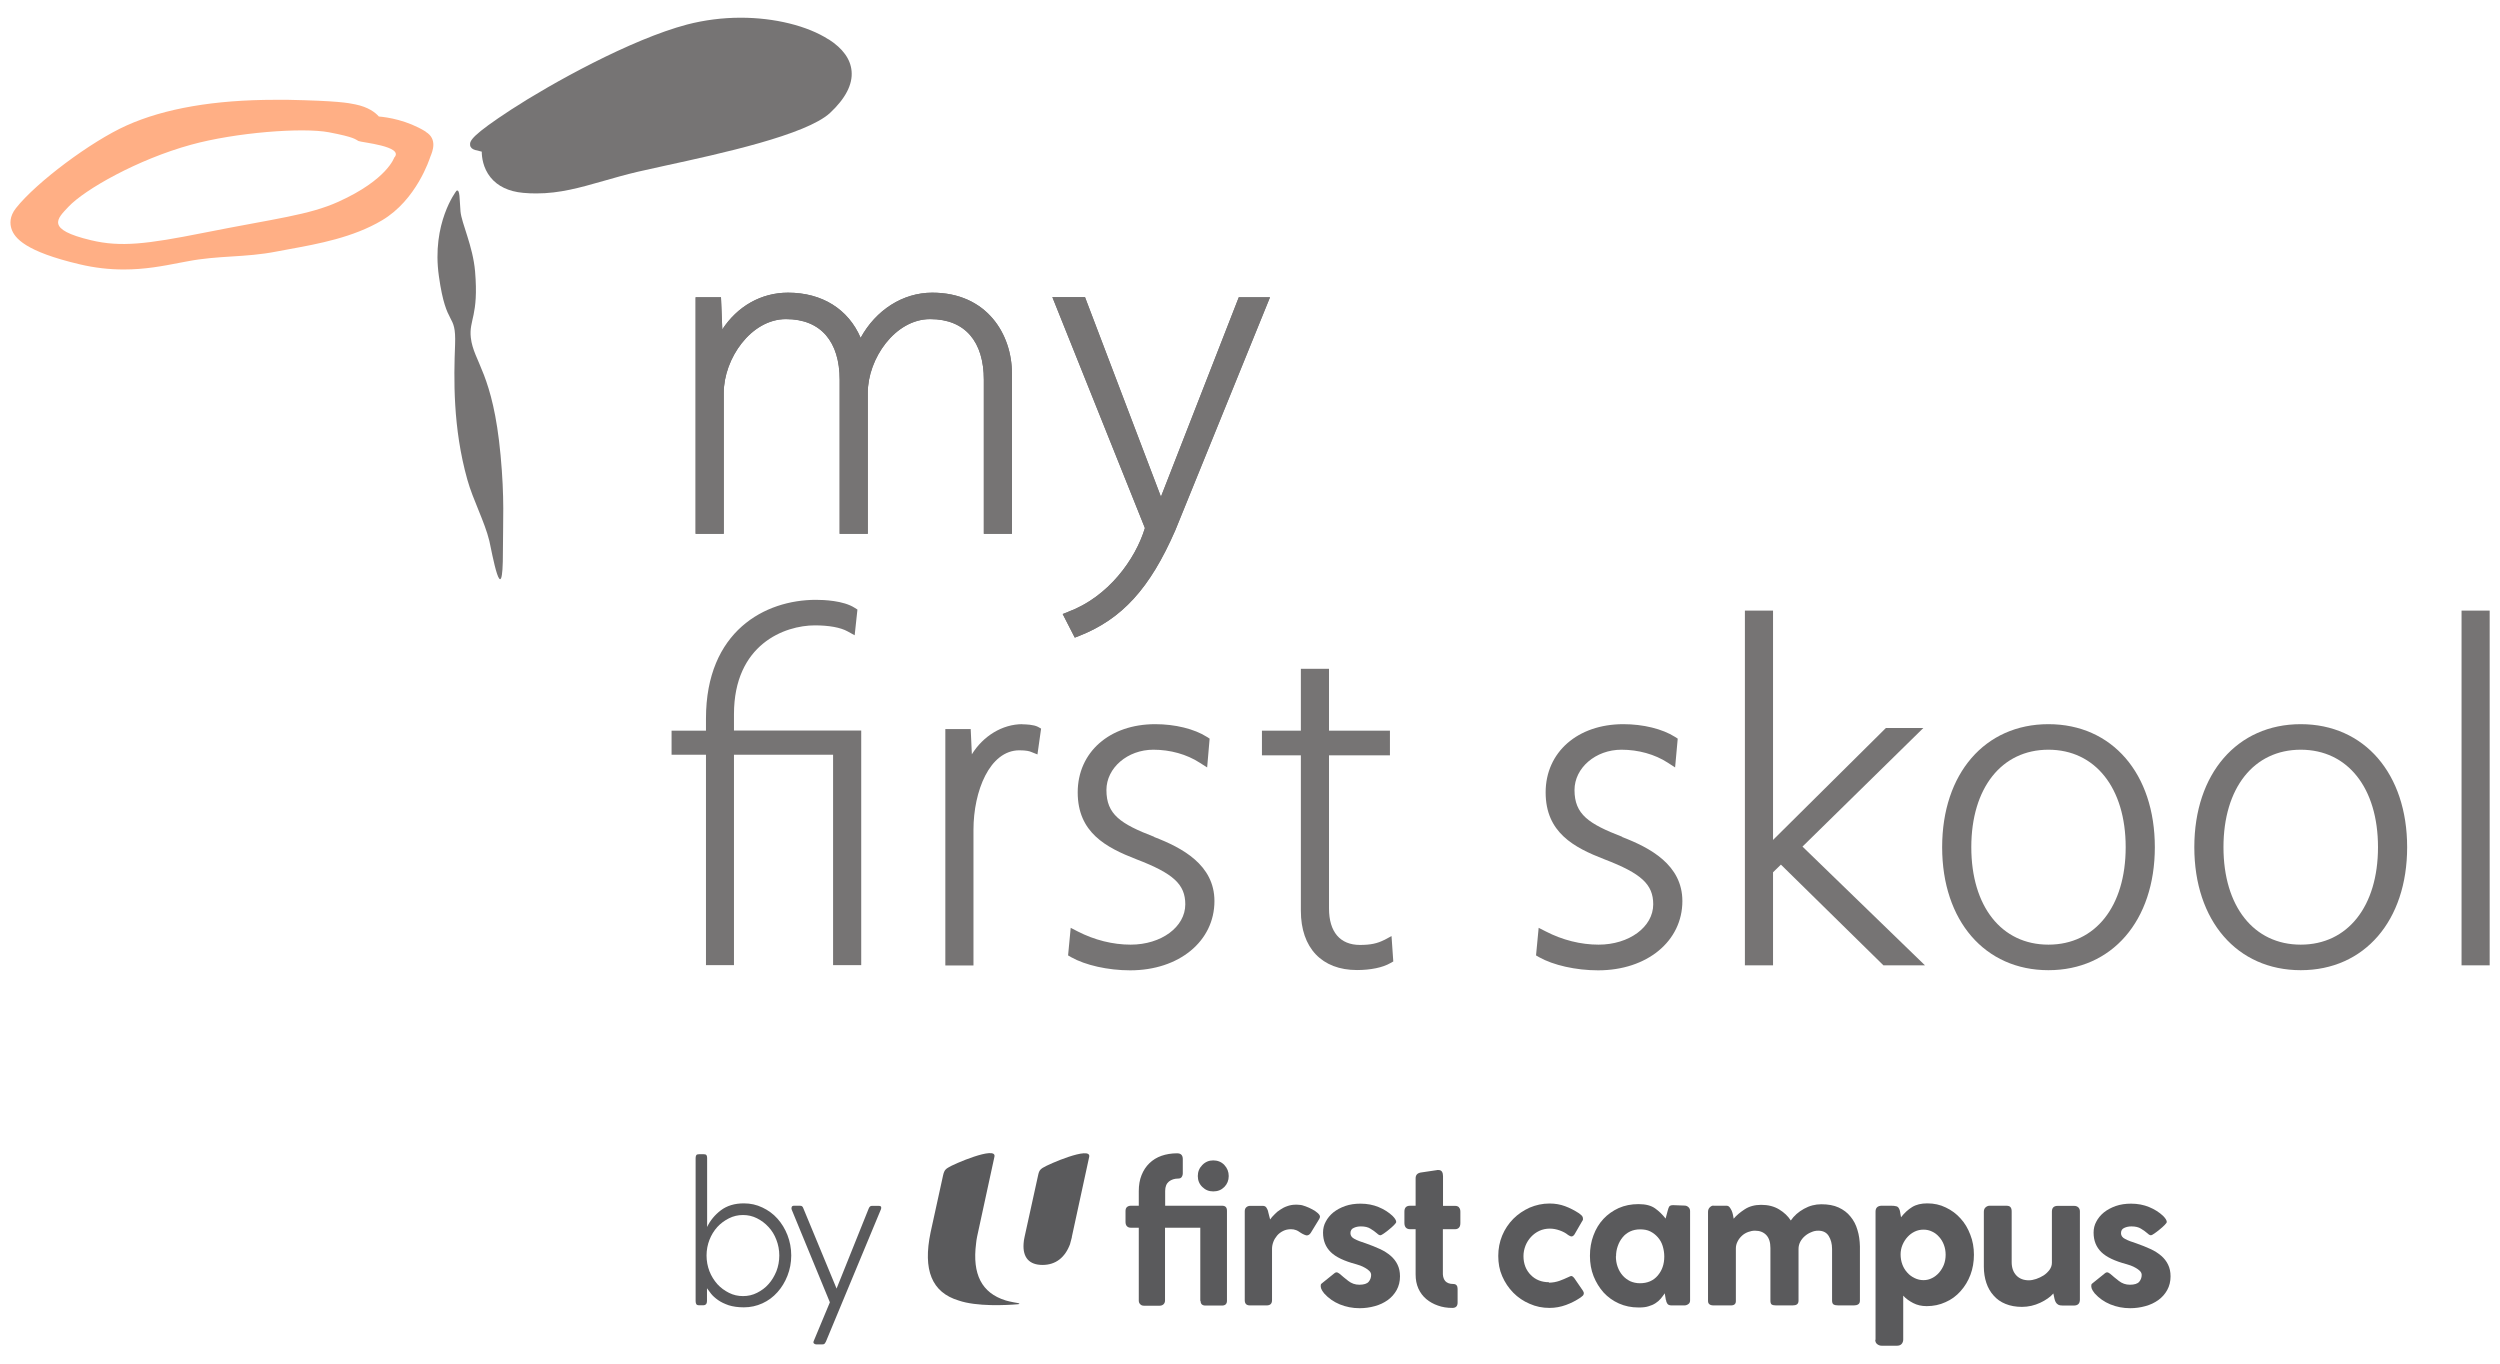 <svg width="121" height="66" viewBox="0 0 121 66" fill="none" xmlns="http://www.w3.org/2000/svg">
<g id="MFS Logo" clip-path="url(#clip0_38672_15552)">
<path id="Vector" d="M19.084 7.618C19.084 7.618 18.753 8.691 16.382 9.763C14.943 10.413 13.362 10.57 9.841 11.271C7.111 11.814 5.841 11.971 4.409 11.628C2.179 11.099 2.772 10.585 3.308 10.013C4.098 9.169 6.673 7.711 9.249 7.004C11.401 6.411 14.646 6.16 15.923 6.403C17.193 6.646 17.193 6.746 17.349 6.825C17.497 6.897 19.557 7.075 19.091 7.618M20.601 6.368C19.705 5.817 18.753 5.674 18.336 5.639C18.167 5.446 17.828 5.181 17.2 5.053C16.848 4.981 16.361 4.881 13.941 4.831C13.743 4.831 13.539 4.831 13.32 4.831C10.392 4.831 7.965 5.246 6.123 6.075C4.416 6.839 1.763 8.819 0.775 10.07C0.451 10.477 0.479 10.842 0.556 11.078C0.705 11.521 1.213 12.171 3.858 12.793C4.585 12.965 5.284 13.043 5.996 13.043C7.012 13.043 7.873 12.879 8.72 12.714L9.101 12.643C9.806 12.507 10.519 12.457 11.21 12.414C11.909 12.371 12.635 12.321 13.362 12.178L14.011 12.057C15.387 11.807 17.102 11.492 18.491 10.663C20.157 9.677 20.791 7.697 20.827 7.59C20.933 7.333 21.187 6.732 20.608 6.382" fill="#FFAF85"/>
<path id="Vector_2" d="M40.103 1.908C39.08 1.25 37.492 0.857 35.848 0.857C34.966 0.857 34.091 0.971 33.259 1.186C30.542 1.901 26.676 4.045 24.743 5.303C22.852 6.539 22.725 6.811 22.753 7.025C22.767 7.14 22.852 7.218 23 7.261C23.134 7.297 23.24 7.325 23.317 7.34C23.317 7.597 23.374 8.126 23.741 8.583C24.087 9.012 24.616 9.269 25.321 9.334C25.533 9.355 25.752 9.362 25.963 9.362C27.092 9.362 28.066 9.084 29.195 8.762C29.717 8.612 30.267 8.455 30.874 8.312C31.22 8.233 31.657 8.133 32.158 8.026C34.889 7.433 39.016 6.532 40.173 5.467C40.921 4.767 41.274 4.088 41.217 3.444C41.168 2.866 40.794 2.344 40.103 1.901" fill="#767474"/>
<path id="Vector_3" d="M22.083 9.248C22.083 9.248 20.876 10.806 21.243 13.372C21.603 15.945 22.083 15.059 22.026 16.681C21.963 18.304 21.913 20.698 22.619 23.214C22.894 24.2 23.459 25.251 23.684 26.18C23.797 26.666 24.348 29.782 24.341 26.666C24.341 25.251 24.425 24.129 24.228 22.035C23.861 18.061 22.922 17.525 22.788 16.345C22.69 15.473 23.177 15.302 22.993 13.129C22.887 11.907 22.344 10.82 22.288 10.234C22.238 9.677 22.273 9.105 22.083 9.241" fill="#767474"/>
<path id="Vector_4" d="M47.617 18.382V25.837H48.978V18.068C48.978 16.188 47.772 14.165 45.119 14.165C43.694 14.165 42.389 15.009 41.655 16.352C41.062 14.966 39.792 14.165 38.141 14.165C36.836 14.165 35.686 14.83 34.959 15.945L34.896 14.387H33.668V25.837H35.03V19.011C35.03 17.36 36.349 15.445 38.042 15.445C39.736 15.445 40.639 16.546 40.639 18.382V25.837H42.001V19.011C42.001 17.36 43.32 15.445 45.02 15.445C46.721 15.445 47.617 16.546 47.617 18.382Z" fill="#767474"/>
<path id="Vector_5" d="M51.71 29.611L51.434 29.718L52.02 30.861L52.239 30.776C54.313 29.954 55.654 28.482 56.881 25.673L61.468 14.387H59.958L56.19 24.043L52.578 14.551L52.514 14.38H50.934L55.414 25.558C54.955 27.073 53.643 28.889 51.703 29.611" fill="#767474"/>
<path id="Vector_6" d="M47.617 18.382V25.837H48.978V18.068C48.978 16.188 47.772 14.165 45.119 14.165C43.694 14.165 42.389 15.009 41.655 16.352C41.062 14.966 39.792 14.165 38.141 14.165C36.836 14.165 35.686 14.83 34.959 15.945L34.896 14.387H33.668V25.837H35.03V19.011C35.03 17.36 36.349 15.445 38.042 15.445C39.736 15.445 40.639 16.546 40.639 18.382V25.837H42.001V19.011C42.001 17.36 43.32 15.445 45.02 15.445C46.721 15.445 47.617 16.546 47.617 18.382Z" fill="#767474"/>
<path id="Vector_7" d="M51.71 29.611L51.434 29.718L52.02 30.861L52.239 30.776C54.313 29.954 55.654 28.482 56.881 25.673L61.468 14.387H59.958L56.19 24.043L52.578 14.551L52.514 14.38H50.934L55.414 25.558C54.955 27.073 53.643 28.889 51.703 29.611" fill="#767474"/>
<path id="Vector_8" d="M35.524 34.571C35.524 31.176 37.986 30.268 39.44 30.268C40.117 30.268 40.681 30.368 41.027 30.561L41.366 30.747L41.5 29.503L41.366 29.418C40.822 29.067 39.87 29.032 39.489 29.032C37.033 29.032 34.169 30.54 34.169 34.778V35.364H32.504V36.529H34.169V46.714H35.524V36.529H40.321V46.714H41.683V35.357H35.524V34.557V34.571Z" fill="#767474"/>
<path id="Vector_9" d="M49.486 35.05C48.506 35.05 47.581 35.629 47.038 36.508L46.982 35.286H45.754V46.728H47.116V40.16C47.116 38.295 47.899 36.315 49.338 36.315C49.663 36.315 49.832 36.358 49.91 36.394L50.213 36.515L50.389 35.264L50.234 35.178C50.029 35.071 49.642 35.057 49.486 35.057" fill="#767474"/>
<path id="Vector_10" d="M55.865 40.503C54.228 39.874 53.551 39.417 53.551 38.237C53.551 37.165 54.574 36.286 55.823 36.286C56.641 36.286 57.438 36.508 58.066 36.915L58.426 37.144L58.546 35.75L58.412 35.664C57.805 35.279 56.874 35.05 55.914 35.05C53.699 35.05 52.161 36.408 52.161 38.352C52.161 40.296 53.53 41.018 55.004 41.59C56.796 42.276 57.368 42.805 57.368 43.77C57.368 44.863 56.211 45.721 54.722 45.721C53.861 45.721 52.972 45.499 52.154 45.078L51.822 44.906L51.695 46.242L51.843 46.328C52.528 46.714 53.621 46.964 54.701 46.964C57.065 46.964 58.779 45.556 58.779 43.612C58.779 41.861 57.22 41.032 55.858 40.51" fill="#767474"/>
<path id="Vector_11" d="M66.998 45.492C66.666 45.664 66.327 45.735 65.826 45.735C64.86 45.735 64.324 45.106 64.324 43.97V36.558H67.273V35.364H64.324V32.37H62.962V35.364H61.078V36.558H62.962V44.084C62.962 45.878 63.978 46.95 65.678 46.95C66.335 46.95 66.927 46.829 67.294 46.614L67.435 46.535L67.35 45.306L67.005 45.492H66.998Z" fill="#767474"/>
<path id="Vector_12" d="M78.521 40.503C76.891 39.874 76.206 39.417 76.206 38.237C76.206 37.165 77.229 36.286 78.478 36.286C79.297 36.286 80.094 36.508 80.722 36.915L81.075 37.144L81.202 35.75L81.068 35.664C80.461 35.279 79.529 35.05 78.57 35.05C76.355 35.05 74.809 36.408 74.809 38.352C74.809 40.296 76.178 41.018 77.653 41.59C79.445 42.276 80.016 42.805 80.016 43.77C80.016 44.863 78.852 45.721 77.371 45.721C76.51 45.721 75.621 45.499 74.809 45.078L74.471 44.906L74.344 46.242L74.492 46.328C75.176 46.714 76.27 46.964 77.349 46.964C79.713 46.964 81.427 45.556 81.427 43.612C81.427 41.861 79.868 41.032 78.507 40.51" fill="#767474"/>
<path id="Vector_13" d="M99.144 45.721C96.872 45.721 95.411 43.87 95.411 41.004C95.411 38.137 96.879 36.286 99.144 36.286C101.408 36.286 102.883 38.137 102.883 41.004C102.883 43.87 101.415 45.721 99.144 45.721ZM99.144 35.05C96.067 35.05 94 37.444 94 41.004C94 44.563 96.067 46.957 99.144 46.957C102.22 46.957 104.294 44.563 104.294 41.004C104.294 37.444 102.227 35.05 99.144 35.05Z" fill="#767474"/>
<path id="Vector_14" d="M111.356 45.721C109.084 45.721 107.616 43.87 107.616 41.004C107.616 38.137 109.084 36.286 111.356 36.286C113.627 36.286 115.095 38.137 115.095 41.004C115.095 43.87 113.627 45.721 111.356 45.721ZM111.356 35.05C108.279 35.05 106.205 37.444 106.205 41.004C106.205 44.563 108.272 46.957 111.356 46.957C114.439 46.957 116.506 44.563 116.506 41.004C116.506 37.444 114.432 35.05 111.356 35.05Z" fill="#767474"/>
<path id="Vector_15" d="M93.089 35.236H91.276L85.815 40.653V29.553H84.453V46.721H85.815V42.218L86.196 41.847L91.085 46.65L91.156 46.721H93.167L87.24 40.975L93.089 35.236Z" fill="#767474"/>
<path id="Vector_16" d="M120.5 29.553H119.139V46.721H120.5V29.553Z" fill="#767474"/>
<path id="Vector_17" d="M74.964 62.081C75.154 62.081 75.324 62.045 75.472 61.995C75.613 61.945 75.761 61.881 75.916 61.809C75.98 61.774 76.029 61.759 76.05 61.759C76.093 61.759 76.142 61.795 76.199 61.867L76.615 62.474C76.643 62.524 76.657 62.56 76.657 62.581C76.657 62.638 76.636 62.688 76.601 62.717C76.558 62.753 76.523 62.781 76.495 62.803C76.283 62.946 76.05 63.067 75.796 63.16C75.542 63.253 75.274 63.303 74.999 63.303C74.653 63.303 74.336 63.239 74.033 63.103C73.729 62.974 73.468 62.796 73.242 62.567C73.017 62.338 72.84 62.074 72.706 61.767C72.572 61.459 72.516 61.138 72.516 60.787C72.516 60.437 72.579 60.108 72.706 59.801C72.833 59.494 73.017 59.222 73.242 58.993C73.468 58.765 73.736 58.586 74.033 58.45C74.336 58.322 74.653 58.25 74.999 58.25C75.267 58.25 75.514 58.293 75.747 58.379C75.98 58.464 76.213 58.586 76.445 58.736H76.439C76.488 58.772 76.53 58.807 76.566 58.843C76.601 58.886 76.615 58.929 76.615 58.979C76.615 58.993 76.615 59.008 76.615 59.029C76.615 59.05 76.601 59.072 76.587 59.086L76.206 59.744C76.206 59.744 76.17 59.794 76.142 59.815C76.114 59.837 76.086 59.844 76.05 59.844C76.022 59.844 75.973 59.822 75.895 59.772C75.782 59.679 75.648 59.608 75.486 59.551C75.324 59.494 75.168 59.465 75.013 59.465C74.83 59.465 74.66 59.501 74.505 59.572C74.35 59.644 74.216 59.744 74.103 59.865C73.99 59.987 73.898 60.13 73.835 60.287C73.772 60.451 73.736 60.616 73.736 60.794C73.736 61.166 73.856 61.473 74.089 61.709C74.322 61.945 74.618 62.059 74.971 62.059" fill="#5A5A5C"/>
<path id="Vector_18" d="M78.209 60.802C78.209 60.987 78.237 61.159 78.294 61.316C78.35 61.473 78.428 61.609 78.534 61.731C78.639 61.852 78.759 61.938 78.9 62.01C79.042 62.074 79.204 62.109 79.373 62.109C79.733 62.109 80.022 61.988 80.234 61.738C80.446 61.488 80.551 61.188 80.551 60.816C80.551 60.637 80.523 60.473 80.474 60.308C80.424 60.144 80.347 60.008 80.241 59.887C80.135 59.765 80.015 59.672 79.874 59.601C79.733 59.529 79.564 59.501 79.38 59.501C79.204 59.501 79.042 59.536 78.9 59.601C78.752 59.672 78.632 59.765 78.534 59.887C78.435 60.008 78.357 60.144 78.301 60.308C78.244 60.466 78.216 60.63 78.216 60.809M80.629 62.924C80.615 62.86 80.608 62.803 80.601 62.76C80.594 62.717 80.587 62.66 80.573 62.596C80.516 62.681 80.453 62.767 80.382 62.853C80.311 62.939 80.227 63.01 80.128 63.074C80.029 63.139 79.916 63.189 79.789 63.224C79.662 63.267 79.507 63.282 79.324 63.282H79.303C78.957 63.282 78.646 63.217 78.357 63.089C78.068 62.96 77.821 62.781 77.616 62.56C77.412 62.331 77.249 62.067 77.129 61.767C77.01 61.466 76.953 61.138 76.953 60.78C76.953 60.423 77.01 60.094 77.123 59.794C77.235 59.486 77.398 59.222 77.602 59C77.807 58.779 78.061 58.6 78.343 58.471C78.632 58.343 78.95 58.279 79.303 58.279C79.655 58.279 79.916 58.35 80.107 58.486C80.297 58.622 80.467 58.786 80.615 58.979L80.714 58.607C80.742 58.493 80.77 58.422 80.798 58.386C80.834 58.35 80.89 58.329 80.982 58.329L81.525 58.35C81.596 58.35 81.659 58.371 81.716 58.422C81.772 58.471 81.8 58.536 81.8 58.614V62.939C81.8 63.017 81.772 63.082 81.716 63.117C81.659 63.16 81.596 63.182 81.525 63.182H80.904C80.805 63.182 80.742 63.153 80.707 63.11C80.671 63.06 80.643 62.996 80.636 62.917" fill="#5A5A5C"/>
<path id="Vector_19" d="M82.922 58.357H83.564C83.621 58.357 83.67 58.379 83.712 58.429C83.748 58.479 83.783 58.529 83.811 58.593C83.839 58.657 83.86 58.722 83.874 58.793C83.889 58.865 83.903 58.929 83.91 58.986C84.044 58.822 84.227 58.672 84.446 58.529C84.665 58.386 84.933 58.314 85.243 58.314C85.575 58.314 85.864 58.386 86.111 58.536C86.358 58.686 86.541 58.865 86.675 59.072C86.831 58.843 87.042 58.657 87.311 58.507C87.579 58.357 87.861 58.286 88.15 58.286C88.482 58.286 88.757 58.336 88.99 58.443C89.222 58.55 89.413 58.693 89.561 58.879C89.716 59.065 89.829 59.279 89.9 59.529C89.978 59.772 90.013 60.044 90.02 60.33V62.946C90.02 63.039 89.992 63.096 89.935 63.132C89.879 63.167 89.808 63.182 89.724 63.182H88.983C88.877 63.182 88.799 63.167 88.75 63.139C88.7 63.11 88.672 63.046 88.672 62.953V60.451C88.672 60.201 88.616 59.994 88.51 59.822C88.404 59.651 88.235 59.565 88.002 59.565C87.889 59.565 87.776 59.587 87.67 59.636C87.557 59.679 87.452 59.744 87.36 59.822C87.268 59.901 87.191 59.994 87.134 60.101C87.078 60.208 87.049 60.323 87.049 60.444V62.946C87.049 63.039 87.021 63.096 86.972 63.132C86.922 63.167 86.852 63.182 86.76 63.182H85.963C85.864 63.182 85.794 63.167 85.751 63.139C85.709 63.11 85.688 63.046 85.688 62.953V60.401C85.688 60.13 85.624 59.922 85.49 59.779C85.356 59.636 85.173 59.565 84.94 59.565C84.827 59.565 84.721 59.587 84.608 59.629C84.495 59.672 84.397 59.73 84.312 59.808C84.227 59.887 84.15 59.98 84.1 60.087C84.044 60.194 84.016 60.301 84.016 60.423V62.974C84.016 63.11 83.938 63.182 83.776 63.182H82.943C82.76 63.182 82.668 63.11 82.668 62.967V58.657C82.668 58.565 82.696 58.493 82.753 58.436C82.809 58.379 82.873 58.35 82.929 58.35" fill="#5A5A5C"/>
<path id="Vector_20" d="M91.989 60.709C91.989 60.887 92.018 61.052 92.074 61.202C92.13 61.352 92.208 61.48 92.314 61.595C92.413 61.709 92.533 61.795 92.667 61.859C92.801 61.924 92.942 61.959 93.097 61.959C93.252 61.959 93.386 61.924 93.513 61.859C93.64 61.795 93.753 61.709 93.852 61.595C93.951 61.48 94.028 61.352 94.085 61.209C94.141 61.059 94.169 60.902 94.169 60.73C94.169 60.559 94.141 60.401 94.085 60.251C94.028 60.101 93.951 59.972 93.852 59.865C93.753 59.751 93.64 59.665 93.513 59.608C93.386 59.544 93.245 59.515 93.097 59.515C92.949 59.515 92.808 59.544 92.674 59.608C92.54 59.672 92.427 59.758 92.328 59.865C92.229 59.972 92.145 60.101 92.081 60.251C92.018 60.401 91.989 60.559 91.989 60.716M90.776 64.854V58.643C90.776 58.464 90.868 58.371 91.051 58.357H91.524C91.629 58.357 91.714 58.364 91.792 58.386C91.869 58.407 91.919 58.479 91.954 58.6L92.01 58.915C92.173 58.707 92.349 58.543 92.547 58.422C92.744 58.3 92.991 58.243 93.281 58.243C93.605 58.243 93.901 58.307 94.177 58.443C94.452 58.572 94.692 58.75 94.889 58.972C95.094 59.193 95.249 59.458 95.362 59.758C95.482 60.058 95.538 60.387 95.538 60.73C95.538 61.073 95.482 61.402 95.369 61.702C95.256 62.002 95.094 62.267 94.889 62.495C94.685 62.724 94.445 62.903 94.162 63.024C93.887 63.153 93.577 63.217 93.252 63.217C93.005 63.217 92.787 63.167 92.596 63.067C92.406 62.967 92.243 62.853 92.116 62.71V64.833C92.116 64.918 92.088 64.99 92.039 65.047C91.989 65.104 91.912 65.133 91.813 65.133H91.072C90.987 65.133 90.917 65.104 90.853 65.054C90.79 65.004 90.762 64.933 90.762 64.84" fill="#5A5A5C"/>
<path id="Vector_21" d="M99.842 63.189C99.743 63.189 99.672 63.175 99.616 63.146C99.567 63.117 99.524 63.074 99.496 63.024C99.468 62.974 99.447 62.91 99.432 62.839C99.418 62.767 99.397 62.688 99.383 62.603C99.235 62.774 99.023 62.924 98.748 63.053C98.473 63.182 98.177 63.253 97.859 63.253C97.563 63.253 97.295 63.203 97.069 63.11C96.836 63.017 96.645 62.881 96.49 62.703C96.335 62.531 96.215 62.324 96.138 62.088C96.06 61.852 96.018 61.595 96.018 61.309V58.65C96.018 58.557 96.046 58.486 96.102 58.436C96.159 58.386 96.222 58.357 96.3 58.357H97.097C97.203 58.357 97.273 58.379 97.309 58.429C97.351 58.479 97.365 58.55 97.365 58.643V61.087C97.365 61.359 97.443 61.574 97.591 61.731C97.739 61.888 97.944 61.967 98.198 61.967C98.304 61.967 98.416 61.945 98.55 61.902C98.677 61.859 98.797 61.802 98.91 61.731C99.023 61.659 99.115 61.566 99.193 61.466C99.27 61.359 99.312 61.245 99.312 61.123V58.643C99.312 58.457 99.404 58.364 99.595 58.364H100.385C100.477 58.364 100.547 58.393 100.597 58.443C100.646 58.493 100.667 58.557 100.667 58.636V62.896C100.667 63.096 100.568 63.189 100.364 63.189H99.842Z" fill="#5A5A5C"/>
<path id="Vector_22" d="M101.238 62.352C101.238 62.352 101.217 62.303 101.217 62.252C101.217 62.231 101.217 62.21 101.224 62.181C101.224 62.152 101.252 62.131 101.28 62.109L101.873 61.631C101.873 61.631 101.929 61.581 101.979 61.581C102.021 61.581 102.071 61.602 102.134 61.652C102.254 61.759 102.395 61.874 102.55 61.995C102.706 62.117 102.882 62.181 103.087 62.181C103.305 62.181 103.46 62.131 103.538 62.038C103.616 61.945 103.658 61.831 103.658 61.709C103.658 61.638 103.63 61.574 103.573 61.516C103.517 61.459 103.446 61.409 103.369 61.366C103.291 61.323 103.214 61.281 103.129 61.252C103.051 61.223 102.981 61.202 102.931 61.188C102.36 61.037 101.951 60.844 101.704 60.602C101.457 60.358 101.33 60.051 101.33 59.658C101.33 59.465 101.372 59.286 101.464 59.122C101.548 58.958 101.675 58.807 101.831 58.679C101.993 58.55 102.183 58.45 102.402 58.371C102.628 58.293 102.875 58.257 103.143 58.257C103.467 58.257 103.757 58.314 104.018 58.422C104.279 58.529 104.505 58.672 104.695 58.85C104.808 58.965 104.872 59.065 104.872 59.143C104.872 59.172 104.836 59.222 104.766 59.294C104.695 59.365 104.618 59.436 104.526 59.508C104.441 59.579 104.356 59.644 104.272 59.701C104.187 59.758 104.138 59.787 104.11 59.787C104.06 59.787 104.004 59.758 103.947 59.701C103.856 59.622 103.75 59.544 103.63 59.472C103.51 59.394 103.355 59.358 103.164 59.358C103.037 59.358 102.924 59.379 102.818 59.429C102.713 59.472 102.656 59.558 102.656 59.687C102.656 59.808 102.727 59.901 102.854 59.965C102.988 60.037 103.171 60.108 103.404 60.18C103.651 60.266 103.877 60.358 104.081 60.451C104.286 60.544 104.462 60.659 104.603 60.78C104.745 60.902 104.857 61.045 104.935 61.209C105.013 61.366 105.055 61.559 105.055 61.774C105.055 62.024 104.999 62.245 104.893 62.438C104.787 62.631 104.639 62.796 104.462 62.924C104.279 63.053 104.074 63.153 103.834 63.217C103.602 63.282 103.355 63.317 103.101 63.317C102.755 63.317 102.437 63.253 102.141 63.132C101.845 63.01 101.591 62.831 101.386 62.603C101.316 62.517 101.266 62.438 101.238 62.367" fill="#5A5A5C"/>
<path id="Vector_23" d="M57.974 56.921C57.974 56.713 58.045 56.535 58.193 56.385C58.341 56.234 58.517 56.163 58.722 56.163C58.927 56.163 59.117 56.234 59.258 56.385C59.399 56.535 59.47 56.713 59.47 56.921C59.47 57.128 59.399 57.306 59.258 57.45C59.117 57.592 58.941 57.664 58.722 57.664C58.503 57.664 58.341 57.592 58.193 57.45C58.045 57.306 57.974 57.128 57.974 56.921ZM58.094 62.967V59.422H56.387V62.946C56.387 63.024 56.358 63.089 56.309 63.132C56.26 63.175 56.196 63.196 56.133 63.196H55.364C55.293 63.196 55.23 63.175 55.187 63.124C55.138 63.081 55.117 63.017 55.117 62.946V59.422H54.736C54.658 59.422 54.595 59.401 54.545 59.351C54.496 59.301 54.475 59.229 54.475 59.136V58.622C54.475 58.529 54.496 58.464 54.545 58.422C54.595 58.379 54.658 58.357 54.736 58.357H55.117V57.65C55.117 57.364 55.159 57.106 55.251 56.878C55.342 56.649 55.469 56.456 55.632 56.299C55.794 56.142 55.992 56.02 56.217 55.941C56.443 55.863 56.697 55.82 56.972 55.82C57.156 55.82 57.247 55.913 57.247 56.099V56.785C57.247 56.856 57.226 56.921 57.191 56.971C57.156 57.021 57.099 57.042 57.029 57.042C56.845 57.042 56.697 57.092 56.577 57.185C56.457 57.285 56.394 57.435 56.394 57.642V58.357H59.145C59.308 58.357 59.385 58.436 59.385 58.6V62.96C59.385 63.11 59.301 63.189 59.145 63.189H58.341C58.186 63.189 58.108 63.11 58.108 62.96" fill="#5A5A5C"/>
<path id="Vector_24" d="M61.375 58.636C61.375 58.636 61.396 58.736 61.424 58.829C61.453 58.922 61.467 58.986 61.474 59.022C61.53 58.943 61.601 58.858 61.685 58.779C61.763 58.693 61.855 58.614 61.961 58.55C62.066 58.479 62.172 58.422 62.299 58.379C62.419 58.336 62.553 58.307 62.694 58.307H62.786C62.786 58.307 62.843 58.307 62.878 58.314C62.969 58.314 63.075 58.343 63.188 58.386C63.308 58.429 63.414 58.479 63.52 58.536C63.626 58.593 63.71 58.65 63.781 58.715C63.852 58.779 63.887 58.836 63.887 58.886C63.887 58.922 63.873 58.972 63.837 59.022L63.449 59.658C63.393 59.751 63.322 59.794 63.245 59.794C63.217 59.794 63.181 59.779 63.125 59.758C63.075 59.737 63.019 59.708 62.962 59.672C62.871 59.608 62.793 59.558 62.723 59.536C62.652 59.508 62.574 59.494 62.483 59.494C62.342 59.494 62.215 59.522 62.102 59.579C61.989 59.636 61.89 59.708 61.812 59.801C61.735 59.894 61.671 59.994 61.629 60.108C61.587 60.223 61.566 60.337 61.566 60.444V62.931C61.566 63.096 61.481 63.182 61.304 63.182H60.5C60.331 63.182 60.246 63.103 60.246 62.931V58.622C60.246 58.536 60.274 58.471 60.324 58.429C60.373 58.386 60.437 58.364 60.5 58.364H61.121C61.199 58.364 61.255 58.393 61.29 58.443C61.326 58.493 61.354 58.557 61.375 58.622" fill="#5A5A5C"/>
<path id="Vector_25" d="M63.943 62.352C63.943 62.352 63.922 62.303 63.922 62.252C63.922 62.231 63.922 62.21 63.929 62.181C63.929 62.152 63.957 62.131 63.985 62.109L64.578 61.631C64.578 61.631 64.635 61.581 64.684 61.581C64.726 61.581 64.776 61.602 64.839 61.652C64.959 61.759 65.1 61.874 65.255 61.995C65.411 62.117 65.587 62.181 65.792 62.181C66.01 62.181 66.165 62.131 66.243 62.038C66.321 61.945 66.363 61.831 66.363 61.709C66.363 61.638 66.335 61.574 66.278 61.516C66.222 61.459 66.151 61.409 66.074 61.366C65.996 61.323 65.919 61.281 65.834 61.252C65.756 61.223 65.686 61.202 65.636 61.188C65.065 61.037 64.656 60.844 64.409 60.602C64.162 60.358 64.035 60.051 64.035 59.658C64.035 59.465 64.077 59.286 64.169 59.122C64.254 58.958 64.38 58.807 64.536 58.679C64.698 58.55 64.888 58.45 65.107 58.371C65.333 58.293 65.58 58.257 65.848 58.257C66.173 58.257 66.462 58.314 66.723 58.422C66.984 58.529 67.21 58.672 67.4 58.85C67.513 58.965 67.577 59.065 67.577 59.143C67.577 59.172 67.541 59.222 67.471 59.294C67.4 59.365 67.323 59.436 67.231 59.508C67.146 59.579 67.062 59.644 66.977 59.701C66.892 59.758 66.843 59.787 66.815 59.787C66.765 59.787 66.709 59.758 66.652 59.701C66.561 59.622 66.455 59.544 66.335 59.472C66.215 59.394 66.06 59.358 65.869 59.358C65.742 59.358 65.629 59.379 65.523 59.429C65.418 59.472 65.361 59.558 65.361 59.687C65.361 59.808 65.432 59.901 65.559 59.965C65.693 60.037 65.876 60.108 66.109 60.18C66.356 60.266 66.582 60.358 66.786 60.451C66.991 60.544 67.167 60.659 67.308 60.78C67.45 60.902 67.562 61.045 67.64 61.209C67.718 61.366 67.76 61.559 67.76 61.774C67.76 62.024 67.704 62.245 67.598 62.438C67.492 62.631 67.344 62.796 67.167 62.924C66.984 63.053 66.779 63.153 66.54 63.217C66.307 63.282 66.06 63.317 65.806 63.317C65.46 63.317 65.142 63.253 64.846 63.132C64.55 63.01 64.296 62.831 64.091 62.603C64.021 62.517 63.971 62.438 63.943 62.367" fill="#5A5A5C"/>
<path id="Vector_26" d="M70.618 58.436C70.569 58.386 70.506 58.364 70.428 58.364H69.842V56.928C69.842 56.842 69.828 56.77 69.793 56.713C69.758 56.656 69.701 56.628 69.609 56.628C69.574 56.628 69.553 56.628 69.539 56.635L68.819 56.742C68.615 56.763 68.516 56.856 68.516 57.028V58.357H68.255C68.064 58.357 67.973 58.45 67.973 58.643V59.186C67.973 59.386 68.064 59.494 68.255 59.494H68.516V61.681C68.516 61.938 68.558 62.16 68.65 62.367C68.742 62.567 68.869 62.739 69.031 62.874C69.193 63.01 69.384 63.117 69.595 63.189C69.807 63.267 70.04 63.303 70.294 63.303C70.463 63.303 70.548 63.217 70.548 63.046V62.381C70.548 62.31 70.534 62.252 70.499 62.21C70.463 62.167 70.414 62.145 70.343 62.145C70.16 62.145 70.033 62.095 69.948 62.002C69.885 61.924 69.842 61.816 69.835 61.674V59.494H70.421C70.499 59.494 70.562 59.472 70.611 59.422C70.661 59.372 70.682 59.294 70.682 59.193V58.65C70.682 58.557 70.661 58.486 70.611 58.436" fill="#5A5A5C"/>
<path id="Vector_27" d="M50.495 56.506C50.396 56.57 50.304 56.62 50.255 56.835L49.591 59.858C49.563 59.972 49.549 60.087 49.542 60.187C49.493 60.866 49.817 61.223 50.459 61.223C51.101 61.223 51.553 60.859 51.793 60.208C51.793 60.208 51.793 60.208 51.793 60.201C51.821 60.101 51.849 59.994 51.877 59.887C51.877 59.887 51.877 59.872 51.877 59.865L52.717 55.991C52.83 55.441 50.706 56.363 50.487 56.513M49.288 63.124C48.688 63.175 47.277 63.246 46.402 62.946C45.097 62.553 44.66 61.473 45.041 59.644L45.647 56.878C45.704 56.62 45.795 56.57 45.901 56.506C46.12 56.356 48.251 55.434 48.131 55.984L47.291 59.858C47.27 59.972 47.249 60.087 47.242 60.187C47.051 61.673 47.517 62.581 48.667 62.939C48.681 62.939 48.702 62.946 48.717 62.953C48.766 62.967 48.808 62.981 48.858 62.989C48.964 63.017 49.105 63.039 49.26 63.067C49.352 63.082 49.366 63.117 49.281 63.124" fill="#5A5A5C"/>
<path id="Vector_28" d="M34.197 60.766C34.197 61.037 34.246 61.288 34.338 61.531C34.43 61.767 34.564 61.974 34.719 62.152C34.882 62.331 35.072 62.467 35.284 62.574C35.495 62.681 35.721 62.731 35.961 62.731C36.201 62.731 36.427 62.681 36.638 62.574C36.85 62.467 37.041 62.331 37.196 62.152C37.358 61.974 37.478 61.767 37.577 61.531C37.668 61.295 37.718 61.037 37.718 60.766C37.718 60.494 37.668 60.244 37.577 60.008C37.485 59.765 37.358 59.558 37.196 59.386C37.033 59.208 36.85 59.072 36.638 58.965C36.427 58.858 36.201 58.807 35.961 58.807C35.721 58.807 35.495 58.858 35.284 58.965C35.072 59.072 34.882 59.208 34.719 59.386C34.557 59.565 34.43 59.772 34.338 60.008C34.246 60.244 34.197 60.501 34.197 60.766ZM33.668 62.974V56.041C33.668 55.984 33.682 55.941 33.703 55.906C33.724 55.877 33.774 55.863 33.844 55.863H34.049C34.12 55.863 34.169 55.877 34.19 55.906C34.211 55.934 34.225 55.977 34.225 56.041V59.386C34.373 59.072 34.599 58.8 34.889 58.579C35.185 58.357 35.552 58.243 36.003 58.243C36.321 58.243 36.617 58.307 36.899 58.443C37.175 58.572 37.422 58.75 37.626 58.979C37.831 59.208 37.993 59.472 38.113 59.779C38.233 60.087 38.296 60.416 38.296 60.766C38.296 61.116 38.233 61.438 38.113 61.745C37.993 62.052 37.831 62.317 37.626 62.545C37.422 62.774 37.182 62.953 36.899 63.082C36.617 63.21 36.321 63.275 36.003 63.275C35.721 63.275 35.474 63.239 35.27 63.175C35.065 63.103 34.896 63.024 34.755 62.924C34.613 62.824 34.501 62.724 34.416 62.617C34.331 62.51 34.268 62.424 34.218 62.352V62.974C34.218 63.103 34.155 63.175 34.035 63.175H33.844C33.774 63.175 33.724 63.16 33.703 63.124C33.682 63.089 33.668 63.046 33.668 62.974Z" fill="#5A5A5C"/>
<path id="Vector_29" d="M42.635 58.536L39.975 64.933C39.947 64.983 39.926 65.019 39.905 65.04C39.883 65.061 39.848 65.069 39.792 65.069H39.51C39.467 65.069 39.425 65.054 39.397 65.026C39.361 64.997 39.361 64.947 39.397 64.876L40.166 63.032L38.317 58.543C38.303 58.507 38.303 58.464 38.317 58.422C38.331 58.379 38.367 58.357 38.437 58.357H38.698C38.755 58.357 38.797 58.364 38.818 58.386C38.839 58.4 38.861 58.422 38.868 58.45L40.49 62.367L42.042 58.5C42.078 58.407 42.127 58.364 42.198 58.364H42.529C42.6 58.364 42.642 58.386 42.649 58.422C42.656 58.457 42.649 58.5 42.635 58.543" fill="#5A5A5C"/>
</g>
<defs>
<clipPath id="clip0_38672_15552">
<rect width="120" height="64.29" fill="white" transform="translate(0.5 0.857)"/>
</clipPath>
</defs>
</svg>

